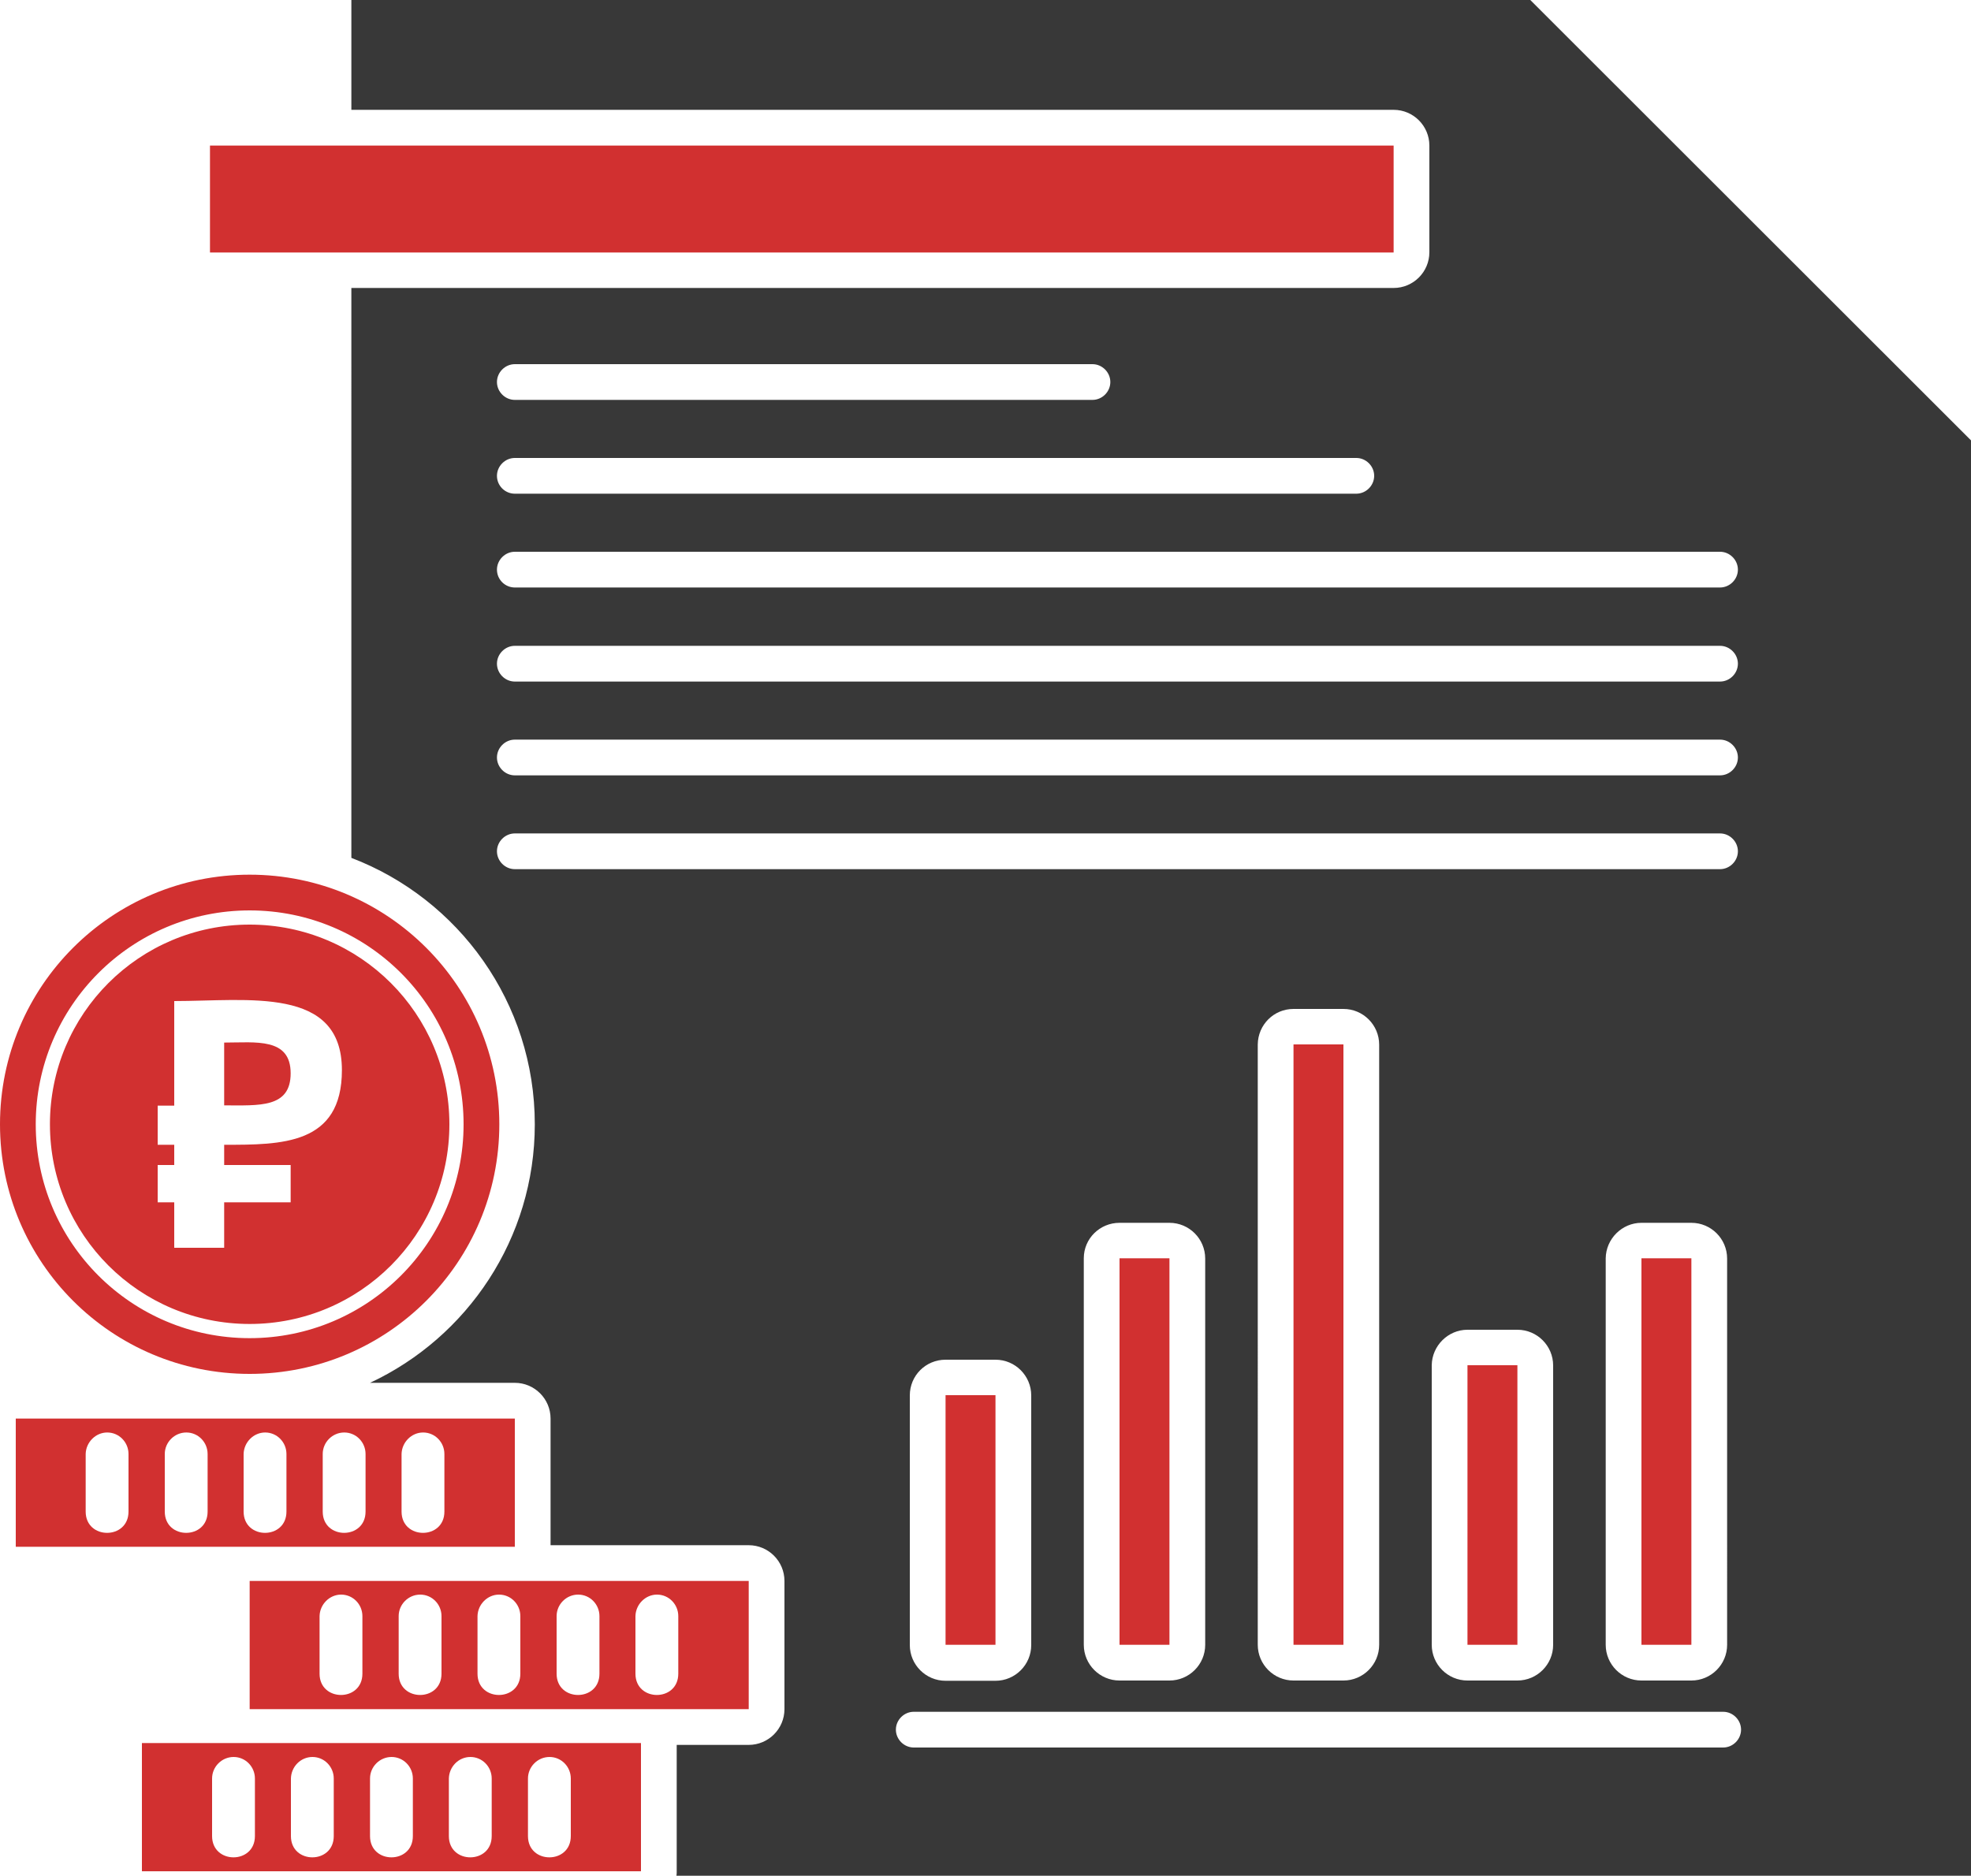 <?xml version="1.0" encoding="utf-8"?>
<!-- Generator: Adobe Illustrator 23.1.0, SVG Export Plug-In . SVG Version: 6.00 Build 0)  -->
<svg version="1.1" id="Слой_1" xmlns:xodm="http://www.corel.com/coreldraw/odm/2003"
	 xmlns="http://www.w3.org/2000/svg" xmlns:xlink="http://www.w3.org/1999/xlink" x="0px" y="0px" viewBox="0 0 750 713.9"
	 style="enable-background:new 0 0 750 713.9;" xml:space="preserve">
<style type="text/css">
	.st0{fill-rule:evenodd;clip-rule:evenodd;fill:#383838;}
	.st1{fill-rule:evenodd;clip-rule:evenodd;fill:#D13030;}
</style>
<g id="Слой_x0020_1">
	<path class="st0" d="M347.7,665.1h308c3.7,0,6.8-3.1,6.8-6.8c0-3.7-3.1-6.8-6.8-6.8h-308c-3.7,0-6.8,3.1-6.8,6.8
		S344,665.1,347.7,665.1L347.7,665.1z M133.7,0h448.6L750,167.6v546.3H257.4c0.1-0.5,0.1-1.1,0.1-1.6v-48.2h27.4
		c7.5,0,13.6-6.1,13.6-13.6v-48.8c0-7.5-6.1-13.6-13.6-13.6h-75.4v-48.2c0-7.5-6.1-13.6-13.6-13.6h-55.1
		c37-17.3,62.7-54.9,62.7-98.4c0-46.3-29-85.8-69.8-101.4V109.6h396.6c7.5,0,13.6-6.1,13.6-13.6V55.4c0-7.5-6.1-13.6-13.6-13.6
		H133.7L133.7,0L133.7,0z M195.9,152.2h219.8c3.7,0,6.8-3.1,6.8-6.8c0-3.7-3.1-6.8-6.8-6.8H195.9c-3.7,0-6.8,3.1-6.8,6.8
		S192.2,152.2,195.9,152.2L195.9,152.2z M195.9,330.8h458.6c3.7,0,6.8-3.1,6.8-6.8c0-3.7-3.1-6.8-6.8-6.8H195.9
		c-3.7,0-6.8,3.1-6.8,6.8C189.1,327.7,192.2,330.8,195.9,330.8L195.9,330.8z M195.9,295.1h458.6c3.7,0,6.8-3.1,6.8-6.8
		c0-3.7-3.1-6.8-6.8-6.8H195.9c-3.7,0-6.8,3.1-6.8,6.8S192.2,295.1,195.9,295.1L195.9,295.1z M195.9,259.4h458.6
		c3.7,0,6.8-3.1,6.8-6.8c0-3.7-3.1-6.8-6.8-6.8H195.9c-3.7,0-6.8,3.1-6.8,6.8C189.1,256.3,192.2,259.4,195.9,259.4L195.9,259.4z
		 M195.9,223.6h458.6c3.7,0,6.8-3.1,6.8-6.8c0-3.7-3.1-6.8-6.8-6.8H195.9c-3.7,0-6.8,3.1-6.8,6.8
		C189.1,220.6,192.2,223.6,195.9,223.6L195.9,223.6z M195.9,187.9h320.2c3.7,0,6.8-3.1,6.8-6.8c0-3.7-3.1-6.8-6.8-6.8H195.9
		c-3.7,0-6.8,3.1-6.8,6.8C189.1,184.9,192.2,187.9,195.9,187.9L195.9,187.9z M359.8,517.5h19c7.5,0,13.6,6.1,13.6,13.6v95
		c0,7.5-6.1,13.6-13.6,13.6h-19c-7.5,0-13.6-6.1-13.6-13.6v-95C346.2,523.5,352.3,517.5,359.8,517.5L359.8,517.5z M624.6,465.4h19
		c7.5,0,13.6,6.1,13.6,13.6V626c0,7.5-6.1,13.6-13.6,13.6h-19c-7.5,0-13.6-6.1-13.6-13.6V478.9C611.1,471.5,617.2,465.4,624.6,465.4
		z M558.4,506.1h19c7.5,0,13.6,6.1,13.6,13.6V626c0,7.5-6.1,13.6-13.6,13.6h-19c-7.5,0-13.6-6.1-13.6-13.6V519.6
		C544.9,512.2,551,506.1,558.4,506.1L558.4,506.1z M492.2,384h19c7.5,0,13.6,6.1,13.6,13.6V626c0,7.5-6.1,13.6-13.6,13.6h-19
		c-7.5,0-13.6-6.1-13.6-13.6V397.5C478.7,390,484.7,384,492.2,384z M426,465.4h19c7.5,0,13.6,6.1,13.6,13.6V626
		c0,7.5-6.1,13.6-13.6,13.6h-19c-7.5,0-13.6-6.1-13.6-13.6V478.9C412.4,471.4,418.5,465.4,426,465.4L426,465.4z"/>
	<path class="st1" d="M88.9,668.7c4.5,0,8.1,3.7,8.1,8.2v21.9c0,10.8-16.3,10.8-16.3,0v-21.9C80.7,672.4,84.4,668.7,88.9,668.7
		L88.9,668.7z M359.8,531h19v95h-19V531L359.8,531z M79.9,55.4h450.4v40.7H79.9L79.9,55.4L79.9,55.4z M624.6,478.9h19V626h-19V478.9
		z M558.4,519.6h19V626h-19V519.6L558.4,519.6z M492.2,397.5h19V626h-19V397.5z M426,478.9h19V626h-19V478.9L426,478.9z M95,332.9
		c52.5,0,95,42.5,95,95c0,52.5-42.5,95-95,95c-52.5,0-95-42.5-95-95S42.5,332.9,95,332.9z M95,346.5c45,0,81.4,36.4,81.4,81.4
		s-36.4,81.4-81.4,81.4s-81.4-36.4-81.4-81.4C13.6,383,50,346.5,95,346.5z M95,351.9c42,0,76,34,76,76s-34,76-76,76s-76-34-76-76
		S53,351.9,95,351.9z M110.6,443.4v14.2H85.3v17.3h-19v-17.3H60v-14.2h6.3v-7.7H60v-14.9h6.3V381c28.1,0,63.8-5.8,63.8,26.3
		c0,28.5-23,28.4-44.8,28.4v7.7L110.6,443.4L110.6,443.4z M85.3,420.7c13.3,0,25.3,1.1,25.3-12.2c0-13.7-13.3-11.7-25.3-11.7V420.7z
		 M40.8,545.2c4.5,0,8.1,3.7,8.1,8.2v21.9c0,10.8-16.3,10.8-16.3,0v-21.9C32.7,548.9,36.4,545.2,40.8,545.2L40.8,545.2z M70.9,545.2
		c4.5,0,8.1,3.7,8.1,8.2v21.9c0,10.8-16.3,10.8-16.3,0v-21.9C62.7,548.9,66.4,545.2,70.9,545.2L70.9,545.2z M100.9,545.2
		c4.5,0,8.1,3.7,8.1,8.2v21.9c0,10.8-16.3,10.8-16.3,0v-21.9C92.8,548.9,96.5,545.2,100.9,545.2L100.9,545.2z M131,545.2
		c4.5,0,8.1,3.7,8.1,8.2v21.9c0,10.8-16.3,10.8-16.3,0v-21.9C122.8,548.9,126.5,545.2,131,545.2L131,545.2z M161,545.2
		c4.5,0,8.1,3.7,8.1,8.2v21.9c0,10.8-16.3,10.8-16.3,0v-21.9C152.9,548.9,156.6,545.2,161,545.2L161,545.2z M6,539.9h189.9v48.8H6
		V539.9L6,539.9z M129.8,606.9c4.5,0,8.1,3.7,8.1,8.2V637c0,10.8-16.3,10.8-16.3,0v-21.9C121.7,610.6,125.4,606.9,129.8,606.9
		L129.8,606.9z M159.9,606.9c4.5,0,8.1,3.7,8.1,8.2V637c0,10.8-16.3,10.8-16.3,0v-21.9C151.7,610.6,155.4,606.9,159.9,606.9
		L159.9,606.9z M189.9,606.9c4.5,0,8.1,3.7,8.1,8.2V637c0,10.8-16.3,10.8-16.3,0v-21.9C181.8,610.6,185.5,606.9,189.9,606.9
		L189.9,606.9z M220,606.9c4.5,0,8.1,3.7,8.1,8.2V637c0,10.8-16.3,10.8-16.3,0v-21.9C211.8,610.6,215.5,606.9,220,606.9L220,606.9z
		 M250,606.9c4.5,0,8.1,3.7,8.1,8.2V637c0,10.8-16.3,10.8-16.3,0v-21.9C241.9,610.6,245.6,606.9,250,606.9L250,606.9z M95,601.7
		h189.9v48.8H95V601.7z M118.9,668.7c4.5,0,8.1,3.7,8.1,8.2v21.9c0,10.8-16.3,10.8-16.3,0v-21.9
		C110.8,672.4,114.4,668.7,118.9,668.7L118.9,668.7z M149,668.7c4.5,0,8.1,3.7,8.1,8.2v21.9c0,10.8-16.3,10.8-16.3,0v-21.9
		C140.8,672.4,144.5,668.7,149,668.7L149,668.7z M179,668.7c4.5,0,8.1,3.7,8.1,8.2v21.9c0,10.8-16.3,10.8-16.3,0v-21.9
		C170.9,672.4,174.5,668.7,179,668.7L179,668.7z M209.1,668.7c4.5,0,8.1,3.7,8.1,8.2v21.9c0,10.8-16.3,10.8-16.3,0v-21.9
		C200.9,672.4,204.6,668.7,209.1,668.7L209.1,668.7z M54,663.4h189.9v48.8H54V663.4z"/>
</g>
</svg>
